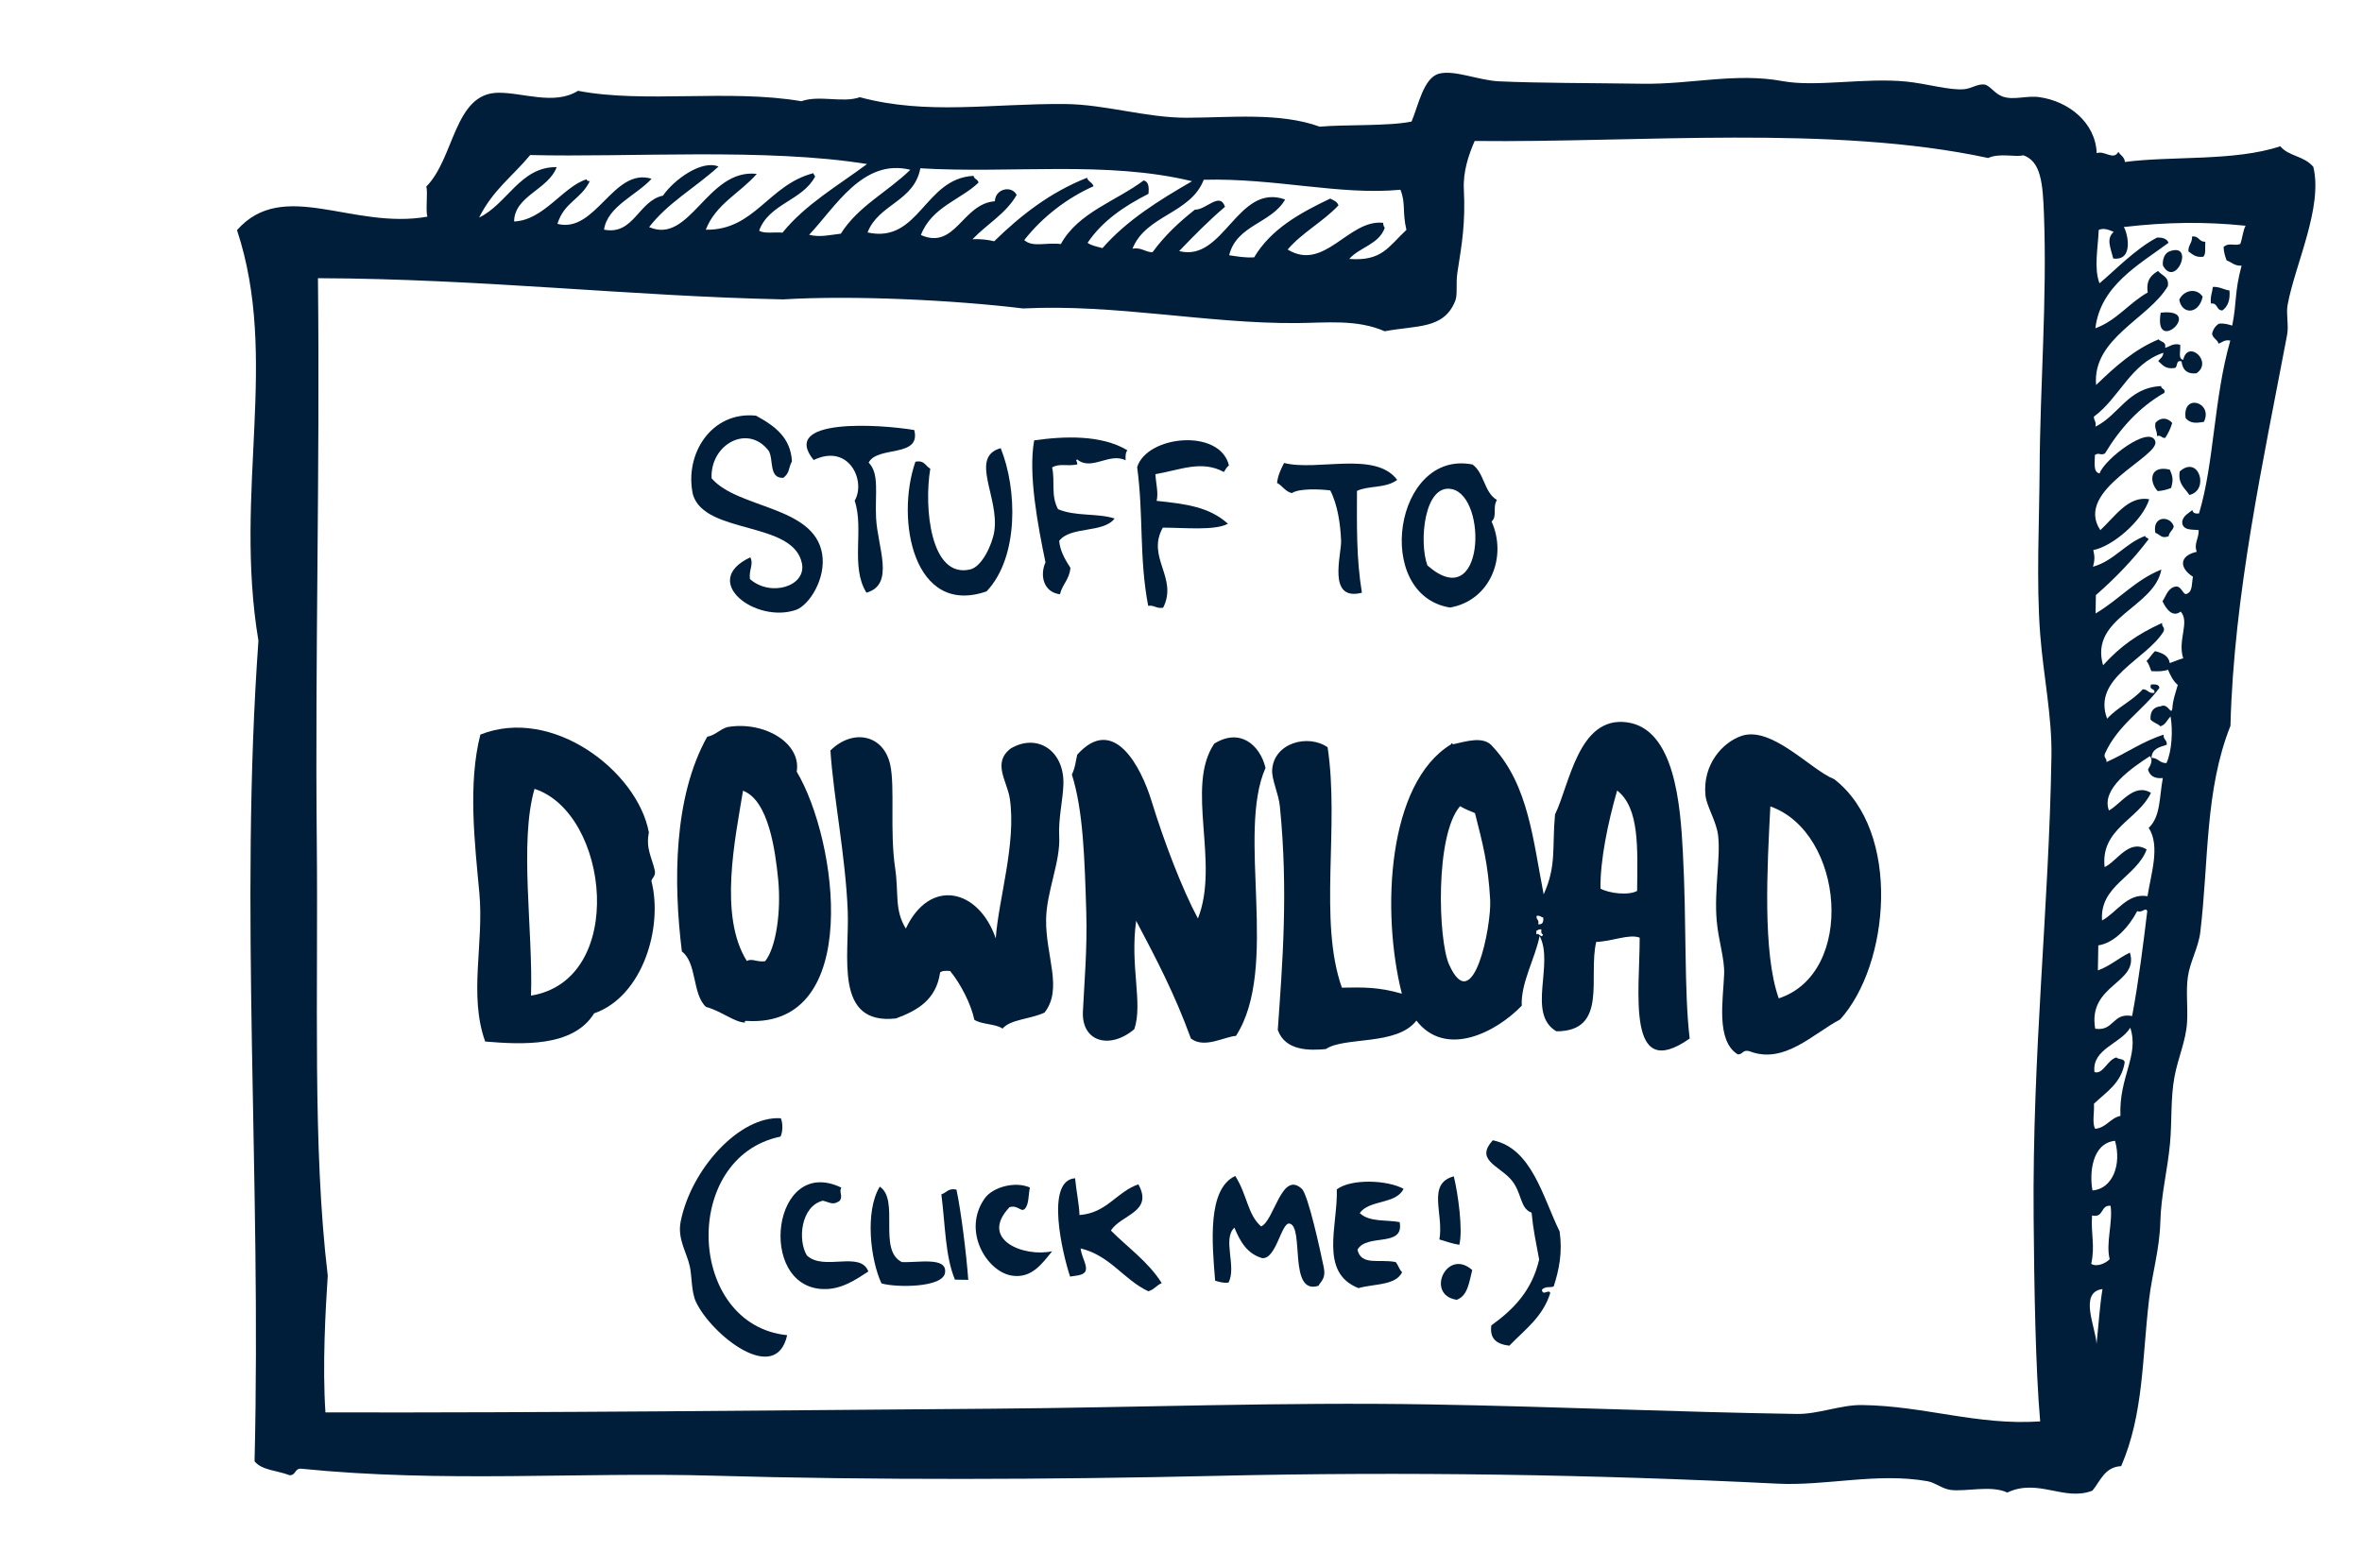 <?xml version="1.0" encoding="utf-8"?>
<!-- Generator: Adobe Illustrator 15.1.0, SVG Export Plug-In . SVG Version: 6.00 Build 0)  -->
<!DOCTYPE svg PUBLIC "-//W3C//DTD SVG 1.1//EN" "http://www.w3.org/Graphics/SVG/1.1/DTD/svg11.dtd">
<svg version="1.1" id="Layer_1" xmlns="http://www.w3.org/2000/svg" xmlns:xlink="http://www.w3.org/1999/xlink" x="0px" y="0px"
	 width="311.81px" height="207px" viewBox="0 0 311.81 207" enable-background="new 0 0 311.81 207" xml:space="preserve">
<g>
	<path fill-rule="evenodd" clip-rule="evenodd" fill="#001E39" d="M289.373,31.229c0.944-0.121,0.885,0.73,1.75,0.689
		c-0.057,0.688,0.118,1.618-0.256,1.979c-1.043,0.142-1.439-0.339-1.968-0.695C288.844,32.324,289.425,32.104,289.373,31.229z"/>
	<path fill-rule="evenodd" clip-rule="evenodd" fill="#001E39" d="M286.477,33.16c3.265-1.115,0.771,4.862-0.915,1.967
		C285.461,34.954,285.418,33.522,286.477,33.16z"/>
	<path fill-rule="evenodd" clip-rule="evenodd" fill="#001E39" d="M292.124,37.881c0.931-0.034,1.415,0.364,2.193,0.477
		c0.116,1.316-0.256,2.126-0.927,2.628c-0.852,0.029-0.572-1.033-1.524-0.908C291.753,39.14,292.048,38.625,292.124,37.881z"/>
	<path fill-rule="evenodd" clip-rule="evenodd" fill="#001E39" d="M290.778,39.18c-0.528,2.401-2.768,2.345-3.087,0.389
		C288.274,38.301,289.975,37.949,290.778,39.18z"/>
	<path fill-rule="evenodd" clip-rule="evenodd" fill="#001E39" d="M285.237,41.288C291.116,40.626,284.253,47.092,285.237,41.288
		L285.237,41.288z"/>
	<path fill-rule="evenodd" clip-rule="evenodd" fill="#001E39" d="M290.94,55.698c-1.136,0.202-1.772,0.205-2.413-0.481
		C288.053,51.86,292.205,53.103,290.94,55.698z"/>
	<path fill-rule="evenodd" clip-rule="evenodd" fill="#001E39" d="M286.754,55.848c-0.217,0.749-0.539,1.385-0.915,1.966
		c-0.533,0.082-0.473-0.409-1.097-0.238c0.062-0.708-0.374-0.938-0.189-1.765C285.216,55.093,286.115,55.108,286.754,55.848z"/>
	<path fill-rule="evenodd" clip-rule="evenodd" fill="#001E39" d="M103.408,63.096c-1.95,0.082-1.257-2.394-1.922-3.555
		c-2.738-3.62-7.751-0.886-7.548,3.616c3.479,4.04,13.493,3.617,14.586,9.936c0.575,3.324-1.744,6.839-3.428,7.43
		c-5.312,1.864-12.794-3.774-6.049-6.929c0.477,0.923-0.207,1.631-0.048,2.862c2.724,2.42,7.493,0.968,6.862-2.086
		c-1.164-5.618-12.777-3.755-14.382-9.052c-1.18-5.337,2.435-11.053,8.325-10.43c2.517,1.37,4.566,2.899,4.743,6.025
		C104.037,61.875,104.293,62.395,103.408,63.096z"/>
	<path fill-rule="evenodd" clip-rule="evenodd" fill="#001E39" d="M120.692,56.783c0.935,3.708-4.874,2.036-6.02,4.302
		c1.444,1.458,0.825,4.107,0.979,7.284c0.185,3.868,2.536,8.819-1.27,9.889c-2.155-3.429-0.285-8.433-1.556-12.138
		c1.529-2.604-0.758-7.624-5.414-5.376C102.862,55.146,116.166,56.015,120.692,56.783z"/>
	<path fill-rule="evenodd" clip-rule="evenodd" fill="#001E39" d="M289.015,65.356c-0.555-0.907-1.526-1.411-1.268-3.104
		C290.288,59.991,291.702,64.771,289.015,65.356z"/>
	<path fill-rule="evenodd" clip-rule="evenodd" fill="#001E39" d="M132.103,59.178c2.178,5.368,2.435,14.364-1.861,18.907
		c-9.641,3.357-12.051-9.467-9.4-17.115c1.226-0.246,1.328,0.593,1.966,0.914c-0.858,5.127,0.02,14.551,5.281,13.302
		c1.543-0.367,2.89-3.263,3.167-5.012C131.964,65.696,127.914,60.352,132.103,59.178z"/>
	<path fill-rule="evenodd" clip-rule="evenodd" fill="#001E39" d="M286.429,62.008c0.452,0.973,0.462,1.441,0.179,2.426
		c-0.52,0.208-1.086,0.368-1.768,0.411C283.703,63.662,283.711,61.379,286.429,62.008z"/>
	<path fill-rule="evenodd" clip-rule="evenodd" fill="#001E39" d="M196.904,68.862c2.098,4.647-0.161,10.426-5.479,11.359
		c-10.219-1.641-7.379-20.906,2.965-18.888c1.553,1.096,1.53,3.715,3.222,4.679C196.99,67.062,197.693,68.171,196.904,68.862z
		 M191.69,64.59c-3.672-0.816-4.405,6.968-3.254,10.076C195.973,81.259,196.416,65.642,191.69,64.59z"/>
	<path fill-rule="evenodd" clip-rule="evenodd" fill="#001E39" d="M175.612,64.759c-1.353-0.182-4.151-0.29-5.07,0.354
		c-0.896-0.217-1.235-0.973-1.961-1.353c0.135-1.059,0.533-1.839,0.928-2.627c4.387,1.12,12.062-1.631,14.936,2.234
		c-1.554,1.153-3.759,0.715-5.31,1.452c-0.005,4.557-0.102,8.861,0.652,13.445c-4.646,1.195-2.671-5.095-2.747-6.873
		C176.952,69.258,176.6,66.688,175.612,64.759z"/>
	<path fill-rule="evenodd" clip-rule="evenodd" fill="#001E39" d="M286.962,69.506c-0.12,0.547-0.599,0.724-0.681,1.309
		c-0.995,0.307-0.982-0.139-1.755-0.471C284.103,68.061,286.523,68.063,286.962,69.506z"/>
	<path fill-rule="evenodd" clip-rule="evenodd" fill="#001E39" d="M242.134,102.882c8.94,6.919,7.309,24.542,0.785,31.725
		c-3.57,1.875-7.383,5.976-11.964,4.201c-0.907-0.269-0.866,0.45-1.548,0.415c-2.932-1.797-1.915-7.33-1.801-10.601
		c0.07-2.081-0.756-4.414-0.984-7.064c-0.345-4.025,0.531-8.351,0.189-11.229c-0.222-1.898-1.529-3.868-1.67-5.312
		c-0.396-4.064,2.248-6.992,4.757-7.848C233.885,95.81,239.095,101.702,242.134,102.882z M234.816,131.826
		c10.214-3.347,8.635-21.907-1.111-25.345C233.294,114.442,232.657,125.793,234.816,131.826z"/>
	<path fill-rule="evenodd" clip-rule="evenodd" fill="#001E39" d="M96.024,96.005c4.841-0.844,9.792,2.114,9.15,5.88
		c5.421,9.114,8.7,33.755-6.504,32.924c-0.392-0.069-0.455,0.199-0.224,0.214c-1.408,0.039-3.198-1.523-5.25-2.07
		c-1.832-1.693-1.167-5.802-3.181-7.32c-1.125-9.097-1.12-20.373,3.344-28.352C94.454,97.069,95.015,96.304,96.024,96.005z
		 M98.585,126.88c0.755-0.369,1.288,0.189,2.421,0.04c1.488-1.845,2.123-6.734,1.724-10.762c-0.376-3.809-1.259-10.483-4.646-11.749
		C97.043,110.808,94.858,120.945,98.585,126.88z"/>
	<path fill-rule="evenodd" clip-rule="evenodd" fill="#001E39" d="M64.05,137.526c-2.2-6.135-0.15-12.911-0.769-19.613
		c-0.602-6.515-1.534-14.427,0.134-20.918c9.516-3.792,20.759,4.864,22.244,12.929c-0.427,2.147,0.396,3.264,0.794,5.078
		c0.093,0.695-0.329,0.855-0.463,1.315c1.58,6.169-1.176,15.28-7.562,17.488C75.654,138.321,68.822,137.919,64.05,137.526z
		 M70.562,104.162c-2.042,7.073-0.184,18.648-0.462,27.301C82.806,129.388,80.436,107.371,70.562,104.162z"/>
	<path fill-rule="evenodd" clip-rule="evenodd" fill="#001E39" d="M119.579,122.61c3.18-6.763,9.634-5.246,11.871,1.301
		c0.362-5.175,2.737-12.59,1.854-18.468c-0.353-2.33-2.349-4.696,0.111-6.604c3.492-2.078,7.107,0.254,6.966,4.742
		c-0.062,1.991-0.68,4.596-0.556,6.818c0.19,3.381-1.666,7.272-1.728,10.981c-0.079,4.846,2.261,9.178-0.209,12.327
		c-1.907,0.882-4.497,0.881-5.54,2.109c-0.963-0.657-2.75-0.517-3.724-1.165c-0.426-2.035-1.767-4.69-3.195-6.438
		c-0.541-0.04-1.059-0.052-1.324,0.197c-0.515,3.584-2.956,5.01-5.828,6.066c-8.236,0.918-6.129-8.316-6.367-14.199
		c-0.294-7.303-1.894-15.121-2.284-21.182c2.941-2.911,7.024-2.128,7.896,1.896c0.64,2.951-0.08,8.761,0.65,13.665
		C118.67,118.017,118.049,120.127,119.579,122.61z"/>
	<path fill-rule="evenodd" clip-rule="evenodd" fill="#001E39" d="M103.078,147.655c0.286,0.672,0.268,1.763-0.041,2.424
		c-13.213,2.728-12.375,24.887,0.879,26.22c-1.502,6.726-9.995-0.057-12.04-4.389c-0.613-1.301-0.529-3.333-0.801-4.637
		c-0.389-1.861-1.677-3.665-1.221-5.967C91.229,154.364,97.646,147.315,103.078,147.655z"/>
	<path fill-rule="evenodd" clip-rule="evenodd" fill="#001E39" d="M205.106,169.862c-0.474,0.209-0.98-0.082-1.551,0.414
		c0.053,0.935,0.931-0.127,1.093,0.46c-0.978,3.169-3.387,4.856-5.402,6.954c-1.794-0.222-2.597-0.993-2.375-2.683
		c2.897-2.08,5.381-4.588,6.312-8.701c-0.47-2.548-0.787-3.953-0.995-6.183c-1.607-0.564-1.231-2.741-2.788-4.453
		c-1.636-1.794-4.67-2.549-2.336-5.104c5.146,1.049,6.585,7.469,8.823,12.039C206.288,165.382,205.812,167.679,205.106,169.862z"/>
	<path fill-rule="evenodd" clip-rule="evenodd" fill="#001E39" d="M191.918,155.325c0.594,2.431,1.212,7.132,0.729,9.041
		c-0.967-0.147-1.764-0.462-2.631-0.705C190.625,160.274,188.312,156.294,191.918,155.325z"/>
	<path fill-rule="evenodd" clip-rule="evenodd" fill="#001E39" d="M163.069,155.278c1.604,2.533,1.616,5.097,3.413,6.663
		c1.745-0.766,2.704-7.421,5.368-4.973c0.838,0.771,2.425,8.075,2.908,10.4c0.299,1.451-0.4,1.819-0.702,2.408
		c-4.03,1.289-1.838-7.833-3.826-8.212c-1.074-0.205-1.745,4.721-3.602,4.562c-2.014-0.579-2.925-2.223-3.675-4.025
		c-1.615,1.519,0.336,5.193-0.783,7.255c-0.761,0.083-1.233-0.108-1.758-0.25C159.989,164.044,159.378,156.996,163.069,155.278z"/>
	<path fill-rule="evenodd" clip-rule="evenodd" fill="#001E39" d="M141.924,155.581c0.163,1.74,0.56,3.588,0.578,4.855
		c3.641-0.269,4.859-3.041,7.776-4.054c2.03,3.692-2.305,3.981-3.626,6.104c2.272,2.279,4.966,4.149,6.708,6.94
		c-0.675,0.272-1.021,0.886-1.778,1.072c-3.304-1.572-4.996-4.702-8.935-5.656c0.183,1.344,1.01,2.326,0.609,3.094
		c-0.385,0.496-1.25,0.499-1.993,0.626C140.262,165.551,137.951,155.844,141.924,155.581z"/>
	<path fill-rule="evenodd" clip-rule="evenodd" fill="#001E39" d="M185.285,156.975c-0.967,2.064-4.551,1.417-5.782,3.205
		c1.292,1.224,3.474,0.85,5.265,1.191c0.646,3.422-4.359,1.431-5.566,3.649c0.503,2.154,2.863,1.189,5.038,1.625
		c0.355,0.381,0.461,0.998,0.858,1.336c-0.868,1.794-3.736,1.513-5.763,2.105c-5.235-2.058-2.713-8.261-2.861-13.04
		C178.366,155.611,183.15,155.8,185.285,156.975z"/>
	<path fill-rule="evenodd" clip-rule="evenodd" fill="#001E39" d="M111.072,156.819c-0.372,0.588,0.281,1.134-0.25,1.76
		c-0.891,0.601-1.232,0.192-2.201-0.037c-2.909,0.736-3.336,5.208-2.104,7.23c2.225,2.104,7.075-0.665,8.113,2.117
		c-1.718,1.122-3.587,2.407-5.986,2.322C99.865,169.899,101.941,152.425,111.072,156.819z"/>
	<path fill-rule="evenodd" clip-rule="evenodd" fill="#001E39" d="M135.957,156.801c-0.211,0.976-0.103,2.284-0.708,2.852
		c-0.495,0.414-0.886-0.585-1.979-0.255c-4.074,4.293,1.912,6.636,5.628,5.821c-1.282,1.547-2.667,3.643-5.34,3.213
		c-3.29-0.528-6.587-5.901-3.571-10.188C131.037,156.747,134.005,155.932,135.957,156.801z"/>
	<path fill-rule="evenodd" clip-rule="evenodd" fill="#001E39" d="M116.138,156.687c2.666,1.76-0.293,8.38,2.916,9.958
		c2.083,0.114,6.026-0.76,5.701,1.418c-0.295,1.992-6.506,1.962-8.391,1.399C114.918,166.37,114.143,159.976,116.138,156.687z"/>
	<path fill-rule="evenodd" clip-rule="evenodd" fill="#001E39" d="M126.263,157.076c0.611,2.861,1.305,8.479,1.56,11.918
		c-0.587-0.009-1.174-0.02-1.761-0.028c-1.286-3.097-1.257-7.058-1.792-11.262C124.943,157.505,125.17,156.845,126.263,157.076z"/>
	<path fill-rule="evenodd" clip-rule="evenodd" fill="#001E39" d="M194.35,167.7c-0.406,1.593-0.592,3.416-2.048,3.926
		C188.11,171.001,190.986,164.709,194.35,167.7z"/>
	<path fill-rule="evenodd" clip-rule="evenodd" fill="#001E39" d="M276.786,20.224c1.083-0.387,2.183,1.013,2.866-0.172
		c0.259,0.471,0.817,0.653,0.855,1.337c6.176-0.82,14.496-0.064,20.519-2.076c1.151,1.374,3.06,1.206,4.357,2.716
		c1.298,5.358-2.41,12.88-3.392,18.221c-0.226,1.227,0.172,2.713-0.067,3.963c-3.156,16.678-7.041,34.361-7.479,51.625
		c-3.389,8.491-2.855,17.83-3.981,27.239c-0.249,2.07-1.361,3.893-1.645,5.918c-0.265,1.896,0.011,3.856-0.101,5.944
		c-0.132,2.453-1.194,4.719-1.663,7.241c-0.53,2.843-0.322,5.916-0.59,8.798c-0.328,3.529-1.185,6.83-1.276,10.327
		c-0.098,3.688-1.081,6.815-1.495,10.327c-0.915,7.771-0.709,15.095-3.675,21.959c-2.196,0.12-2.73,1.955-3.799,3.239
		c-3.721,1.451-7.157-1.682-11.237,0.25c-2.101-1.007-5.469-0.086-7.48-0.346c-1.087-0.142-2.063-0.979-3.064-1.153
		c-6.632-1.17-13.387,0.648-19.825,0.324c-24.223-1.212-49.09-1.604-73.973-1.03c-21.803,0.503-45.379,0.582-66.508-0.023
		c-17.56-0.504-35.615,0.97-54.379-0.92c-0.868-0.075-0.689,0.93-1.556,0.853c-1.527-0.616-3.671-0.638-4.594-1.837
		c0.917-37.579-2.022-72.979,0.511-108.34c-3.297-19.794,2.792-37.213-2.827-54.223c6.117-6.913,15.255-0.007,25.135-1.777
		c-0.268-0.8,0.09-3.333-0.153-3.967c3.733-3.747,3.669-12.293,9.458-12.393c3.27-0.056,7.445,1.708,10.576-0.26
		c8.669,1.691,19.924-0.253,29.485,1.378c2.422-0.848,5.423,0.269,7.717-0.529c8.9,2.389,17.312,0.821,27.071,0.898
		c5.307,0.043,10.729,1.82,16.047,1.813c5.737-0.007,12.298-0.744,17.596,1.179c3.219-0.298,9.185-0.05,12.123-0.676
		c0.903-2.126,1.572-5.787,3.634-6.325c2.021-0.53,5.222,0.889,7.907,1.013c5.225,0.244,12.444,0.221,18.934,0.32
		c6.414,0.098,12.305-1.492,18.506-0.347c4.422,0.816,10.828-0.479,16.296,0.056c2.699,0.264,5.785,1.198,7.689,1.01
		c0.953-0.094,1.775-0.731,2.652-0.616c0.718,0.095,1.327,1.202,2.397,1.583c1.479,0.526,3.134-0.154,4.842,0.081
		C273.076,13.36,276.638,16.183,276.786,20.224z M268.461,160.805c-0.183-22.062,2.026-40.725,2.352-60.962
		c0.088-5.259-1.071-10.699-1.486-16.101c-0.53-6.855-0.113-14.972-0.077-21.584c0.062-11.44,1-22.587,0.573-33.904
		c-0.154-4.059-0.39-6.944-2.729-7.753c-0.983,0.293-3.115-0.34-4.634,0.362c-20.6-4.433-46.354-1.996-67.789-2.249
		c-0.795,1.825-1.543,4.045-1.428,6.363c0.223,4.479-0.249,7.181-0.849,10.997c-0.23,1.475,0.053,2.896-0.281,3.74
		c-1.495,3.785-5.054,3.222-9.318,4.026c-3.691-1.611-7.685-1.105-11.653-1.08c-11.781,0.079-23.935-2.54-36.083-1.931
		c-9.025-1.097-22.351-1.763-31.691-1.197C83.229,39.11,63.409,36.8,41.973,36.733c0.271,25.929-0.392,50.172-0.155,74.211
		c0.203,20.611-0.589,40.437,1.449,57.502c-0.29,4.382-0.72,11.862-0.306,18.052c30.082,0.055,58.38-0.267,88.097-0.491
		c18.767-0.139,38.255-0.895,57.707-0.564c16.571,0.279,32.325,1.005,48.428,1.258c2.844,0.046,5.762-1.211,8.608-1.175
		c8.267,0.104,15.205,2.72,23.525,2.16C268.708,180.704,268.536,169.727,268.461,160.805z M69.995,20.47
		c-2.381,2.867-4.908,4.59-6.747,8.254c3.705-1.769,5.459-6.748,10.243-6.654c-1.149,3.013-5.564,3.771-5.626,7.172
		c3.896-0.137,6.472-4.61,9.563-5.564c0.046,0.173,0.181,0.26,0.437,0.228c-1.196,2.477-3.367,2.739-4.28,5.653
		c5.075,1.314,7.375-7.501,12.433-5.955c-2.008,2.198-5.835,3.642-6.279,6.721c3.946,0.766,4.527-3.807,7.782-4.493
		c1.417-2.074,5.106-4.776,7.333-3.841c-3.226,2.916-6.625,4.731-9.164,7.994c5.438,2.374,7.657-7.762,14.213-7.027
		c-2.181,2.523-5.409,3.961-6.732,7.373c6.456,0.117,8.266-5.949,14.22-7.467c-0.003,0.221,0.174,0.266,0.214,0.444
		c-1.673,3.198-6.083,3.564-7.389,7.142c0.65,0.454,2.074,0.16,3.079,0.273c3.03-3.736,7.297-6.192,11.165-9.061
		C101.163,19.501,82.852,20.804,69.995,20.47z M106.813,31.002c1.402,0.358,2.731,0.023,4.187-0.148
		c2.271-3.625,6.204-5.532,9.172-8.435C113.891,20.869,110.238,27.405,106.813,31.002z M121.496,22.222
		c-0.812,4.388-5.536,4.727-6.969,8.471c6.838,1.514,7.486-7.164,14-7.472c0.056,0.451,0.588,0.443,0.645,0.893
		c-2.334,2.259-6.172,3.203-7.604,6.919c4.574,2.015,5.451-4.13,9.765-4.46c0.064-1.673,2.221-2.129,2.877-0.833
		c-1.422,2.485-3.928,3.852-5.825,5.847c1.095-0.048,2.02,0.069,2.858,0.27c3.495-3.404,7.343-6.442,12.253-8.383
		c0.141,0.516,0.722,0.603,0.863,1.118c-3.429,1.526-6.686,3.981-9.149,7.11c1.131,0.996,2.792,0.286,4.836,0.523
		c2.303-4.187,7.254-5.639,10.934-8.403c0.653,0.162,0.723,0.888,0.629,1.772c-3.193,1.625-6.083,3.565-8.037,6.471
		c0.516,0.367,1.264,0.509,1.97,0.694c3.223-3.685,7.467-6.312,11.822-8.829C146.108,21.185,133.493,22.938,121.496,22.222z
		 M184.872,25.056c-7.942,0.758-16.558-1.567-25.965-1.321c-1.725,4.489-7.627,4.655-9.402,9.091
		c1.228-0.174,1.625,0.451,2.636,0.486c1.577-2.177,3.511-3.984,5.601-5.631c1.43,0.077,3.297-2.425,3.969-0.374
		c-2.136,1.822-4.106,3.816-6.045,5.845c5.925,1.53,7.673-9.058,13.988-6.812c-1.782,3.158-6.428,3.355-7.388,7.363
		c1.043,0.146,2.022,0.353,3.296,0.276c2.226-3.746,6.042-5.847,10.042-7.758c0.436,0.229,0.933,0.396,1.085,0.898
		c-2.023,2.162-4.779,3.571-6.703,5.833c4.887,2.972,8.018-4.032,12.611-3.53c-0.017,0.302,0.095,0.484,0.207,0.664
		c-0.768,2.191-3.314,2.542-4.692,4.105c4.33,0.322,5.125-1.571,7.552-3.838C185.099,27.991,185.591,26.811,184.872,25.056z
		 M284.511,58.232c0.756,2.023-10.812,6.421-7.245,11.77c1.869-1.707,3.703-4.606,6.455-4.075c-0.893,2.853-4.86,6.235-7.382,6.702
		c0.202,0.883,0.194,1.325-0.037,2.201c2.829-0.808,4.234-3.087,6.897-4.067c-0.003,0.292,0.381,0.208,0.432,0.448
		c-2.059,2.724-4.413,5.144-6.951,7.369c-0.014,0.808-0.026,1.616-0.04,2.423c3.044-1.779,5.243-4.432,8.686-5.799
		c-0.951,5.086-9.51,6.307-7.699,12.642c2.307-2.522,4.419-4.04,7.8-5.594c-0.099,0.529,0.393,0.485,0.202,1.104
		c-2.289,3.778-9.492,6.157-7.464,11.546c1.356-1.509,3.351-2.357,4.692-3.884c0.697-0.025,0.725,0.598,1.532,0.466
		c0.177-0.676-0.754-0.281-0.421-1.108c0.547-0.023,1.07-0.023,1.094,0.459c-2.252,3.069-5.429,4.809-7.195,8.686
		c-0.192,0.62,0.303,0.575,0.202,1.105c2.584-1.136,4.735-2.717,7.549-3.617c-0.068,0.646,0.486,0.686,0.418,1.33
		c-0.929,0.307-1.963,0.506-2.012,1.727c0.895,0.002,1.051,0.716,1.971,0.694c0.71-1.531,0.872-4.29,0.543-6.157
		c-0.447,0.432-0.661,1.107-1.342,1.299c-0.365-0.369-0.981-0.495-1.306-0.902c-0.062-1.109,0.427-1.65,1.351-1.74
		c0.985-0.499,1.37,1.335,1.538,0.247c0.065-1.121,0.358-1.803,0.712-3.071c-0.605-0.497-0.963-1.237-1.288-2.004
		c-0.583,0.218-1.354,0.24-2.204,0.183c-0.191-0.465-0.326-0.984-0.639-1.332c0.424-0.383,0.697-0.92,1.122-1.303
		c0.959,0.229,1.791,0.581,1.955,1.574c0.598-0.204,1.14-0.466,1.774-0.63c-0.787-2.382,0.905-4.809-0.339-6.173
		c-1.082,0.845-1.939-0.382-2.398-1.361c0.506-0.746,0.713-1.803,1.797-1.952c0.821-0.018,0.932,1.373,1.525,0.907
		c0.655-0.294,0.53-1.393,0.697-2.191c-1.714-1.086-1.949-2.73,0.496-3.294c-0.392-1.104,0.257-1.608,0.268-2.858
		c-0.596-0.125-2.223,0.167-2.183-1.138c0.16-0.809,0.831-1.083,1.348-1.519c0.047,0.387,0.369,0.508,0.872,0.454
		c2.018-6.699,1.933-15.159,4.131-22.832c-0.786-0.144-1.069,0.237-1.546,0.413c-0.151-0.578-0.783-0.687-0.859-1.335
		c0.146-0.595,0.454-1.024,0.902-1.307c0.759-0.083,1.232,0.11,1.757,0.251c0.637-3.195,0.268-4.293,1.233-7.907
		c-0.938,0.042-1.309-0.466-1.97-0.695c-0.208-0.521-0.366-1.087-0.408-1.768c0.705-0.658,1.399-0.091,2.207-0.404
		c0.289-0.745,0.337-1.745,0.702-2.409c-5.364-0.55-10.315-0.494-16.08,0.167c0.479,0.69,1.394,4.511-1.391,4.161
		c-0.404-1.575-0.927-2.622,0.059-3.521c-0.658-0.271-1.303-0.559-1.977-0.254c-0.102,2.462-0.653,5.021,0.101,7.049
		c1.999-1.667,4.719-4.527,7.591-6.038c0.783-0.037,1.314,0.17,1.529,0.686c-3.957,2.919-9.002,5.681-9.661,11.289
		c2.825-1.035,4.431-3.333,6.909-4.728c-0.247-1.673,0.503-2.317,1.368-2.84c0.478,0.621,1.479,0.735,1.287,2.003
		c-2.492,4.289-9.993,6.87-9.471,13.053c2.606-2.495,5.001-4.666,8.25-6.026c0.298,0.36,1.043,0.29,0.862,1.115
		c0.654-0.145,0.969-0.639,1.989-0.407c0.084,0.714-0.321,1.9,0.406,1.989c0.61-2.75,3.995,0.278,1.731,1.791
		c-1.313,0.115-1.826-0.545-1.955-1.575c-0.814-0.246-0.443,0.735-0.896,0.867c-1.254,0.201-1.638-0.437-2.186-0.919
		c0.264-0.327,0.646-0.527,0.68-1.09c-4.366,1.46-5.79,5.96-9.172,8.433c-0.015,0.519,0.368,0.656,0.197,1.325
		c3.142-1.528,4.263-5.149,8.679-5.359c-0.005,0.438,0.596,0.291,0.427,0.889c-3.345,1.917-5.845,4.706-7.846,8.016
		c-0.661,0.303-0.744-0.193-1.323,0.197c0.004,1.006-0.258,2.272,0.62,2.433C277.803,60.628,283.718,56.104,284.511,58.232z
		 M283.809,99.842c-2.331,1.519-6.492,4.318-5.407,7.175c1.554-0.826,3.294-3.695,5.544-2.328c-1.646,3.538-6.673,4.728-6.113,9.806
		c1.627-0.753,3.211-3.783,5.548-2.329c-1.339,3.626-6.225,4.756-5.886,9.371c1.93-1.03,3.337-3.665,6.001-3.201
		c0.442-2.888,1.718-6.646,0.153-9.026c1.592-1.456,1.4-4.13,1.871-6.576c-1.163,0.115-1.737-0.34-1.962-1.133
		C283.823,101.174,284.301,100.379,283.809,99.842z M283.461,120.317c-0.191-0.604-0.693,0.295-1.32-0.021
		c-1.104,2.099-3.008,4.213-5.142,4.535c-0.019,1.102-0.037,2.201-0.056,3.303c1.611-0.572,2.739-1.645,4.224-2.351
		c1.276,4.092-5.604,4.148-4.577,10.054c2.518,0.359,2.244-2.16,4.875-1.681C282.343,129.485,282.986,124.249,283.461,120.317z
		 M276.493,141.56c1.131,0.361,1.704-1.628,2.896-1.934c0.276,0.312,1.078,0.116,1.091,0.679c-0.452,2.745-2.45,3.891-4.058,5.438
		c0.085,1.074-0.274,2.574,0.167,3.307c1.502-0.16,1.96-1.409,3.331-1.706c-0.213-5.202,2.523-7.954,1.298-11.647
		C279.96,137.838,276.131,138.481,276.493,141.56z M276.229,157.192c2.646-0.212,3.878-3.4,2.976-6.559
		C276.097,150.969,275.827,155.016,276.229,157.192z M276.175,160.492c-0.171,2.497,0.42,3.939-0.109,6.387
		c0.735,0.479,1.979-0.104,2.436-0.618c-0.542-2.098,0.44-4.842,0.118-7.047C277.257,159.076,277.764,160.868,276.175,160.492z
		 M276.768,177.462c0.291-2.773,0.415-4.981,0.785-7.255C274.372,170.628,276.671,175.299,276.768,177.462z"/>
	<path fill-rule="evenodd" clip-rule="evenodd" fill="#001E39" d="M142.208,60.671c-0.328,0.089,0.082,0.281-0.011,0.66
		c-1.449,0.267-2.268-0.186-3.309,0.384c0.423,1.823-0.199,3.707,0.787,5.519c2.368,0.994,5.103,0.488,7.468,1.228
		c-1.485,1.974-5.833,0.984-7.318,2.959c0.106,1.164,0.598,2.208,1.481,3.549c-0.114,1.525-1.068,2.18-1.381,3.5
		c-2.174-0.274-2.682-2.492-1.91-4.217c-1.004-4.861-2.302-11.646-1.491-16.102c3.859-0.557,8.846-0.783,12.311,1.31
		c-0.258,0.256-0.262,0.774-0.243,1.318C146.456,59.708,144.09,62.223,142.208,60.671z"/>
	<path fill-rule="evenodd" clip-rule="evenodd" fill="#001E39" d="M191.562,98.282c0.047-0.25,0.223-0.118,0.22,0.003
		c1.68-0.35,4.086-1.208,5.281,0.31c4.729,5.066,5.329,12.442,6.718,19.492c1.721-3.747,1.097-6.196,1.498-10.545
		c1.931-3.933,3.071-12.993,9.457-12.171c6.357,0.818,7.088,10.925,7.417,17.083c0.515,9.575,0.15,18.319,0.902,24.679
		c-8.458,5.937-6.577-6.307-6.6-13.324c-1.434-0.524-3.617,0.502-5.736,0.563c-1.1,4.576,1.625,11.816-5.265,11.803
		c-3.934-2.318-0.252-8.888-2.208-12.589c-0.571,2.928-2.504,6.206-2.359,9.209c-3.455,3.587-10.075,6.907-13.906,1.969
		c-2.583,3.354-9.504,2.081-11.957,3.759c-2.134,0.196-5.36,0.261-6.343-2.528c0.608-8.707,1.404-18.281,0.278-29.505
		c-0.174-1.734-1.107-3.563-1.018-4.861c0.247-3.553,4.733-4.743,7.317-2.961c1.592,10.526-1.232,22.938,1.885,31.746
		c2.802-0.051,4.811-0.102,7.915,0.793C182.319,120.358,183.142,103.383,191.562,98.282z M203.691,123.371
		c-0.258-0.041-0.235-0.352-0.212-0.664c-0.301-0.015-0.484,0.096-0.662,0.21c-0.002,0.146-0.005,0.293-0.007,0.439
		C203.222,123.152,203.533,124.028,203.691,123.371z M211.28,117.334c1.139,0.626,3.712,0.94,4.838,0.302
		c0.056-5.668,0.33-10.947-2.638-13.257C212.243,108.705,211.238,113.56,211.28,117.334z M191.29,127.346
		c3.221,7.237,5.609-5.182,5.43-8.495c-0.266-4.871-1.009-7.534-2.008-11.487c-0.684-0.277-1.366-0.557-1.968-0.914
		C189.421,110.29,189.854,124.121,191.29,127.346z M203.052,122.039c0.579,0.077,0.726-0.291,0.676-0.869
		c-0.297-0.074-0.417-0.32-0.877-0.235C202.749,121.464,203.244,121.42,203.052,122.039z"/>
	<path fill-rule="evenodd" clip-rule="evenodd" fill="#001E39" d="M149.986,121.584c-0.842,6.01,0.919,10.86-0.243,14.309
		c-3.215,2.723-6.968,1.692-6.787-2.316c0.158-3.471,0.597-8.272,0.443-13.205c-0.215-6.975-0.396-13.343-1.896-18.092
		c0.499-1.118,0.451-1.562,0.704-2.63c4.855-5.426,8.464,1.725,9.808,6.11c1.604,5.238,4.013,11.586,6.124,15.521
		c2.918-7.353-1.694-17.363,2.153-23.086c3.384-2.112,6.028,0.139,6.771,3.198c-3.863,8.735,1.903,26.369-3.9,35.388
		c-1.505,0.093-4.188,1.725-5.953,0.341C155.068,131.214,152.597,126.538,149.986,121.584z"/>
	<path fill-rule="evenodd" clip-rule="evenodd" fill="#001E39" d="M153.548,80.242c-0.912,0.156-1.125-0.358-1.978-0.255
		c-1.215-6.418-0.588-11.881-1.453-18.303c1.28-4.187,10.91-5.181,12.117-0.235c-0.303,0.212-0.449,0.581-0.676,0.87
		c-2.965-1.62-5.873-0.226-9.033,0.288c0.076,1.285,0.424,2.503,0.16,3.526c3.909,0.414,6.931,0.793,9.418,3.022
		c-1.717,0.928-5.586,0.525-8.597,0.514C151.293,73.612,155.552,76.273,153.548,80.242z"/>
</g>
</svg>
